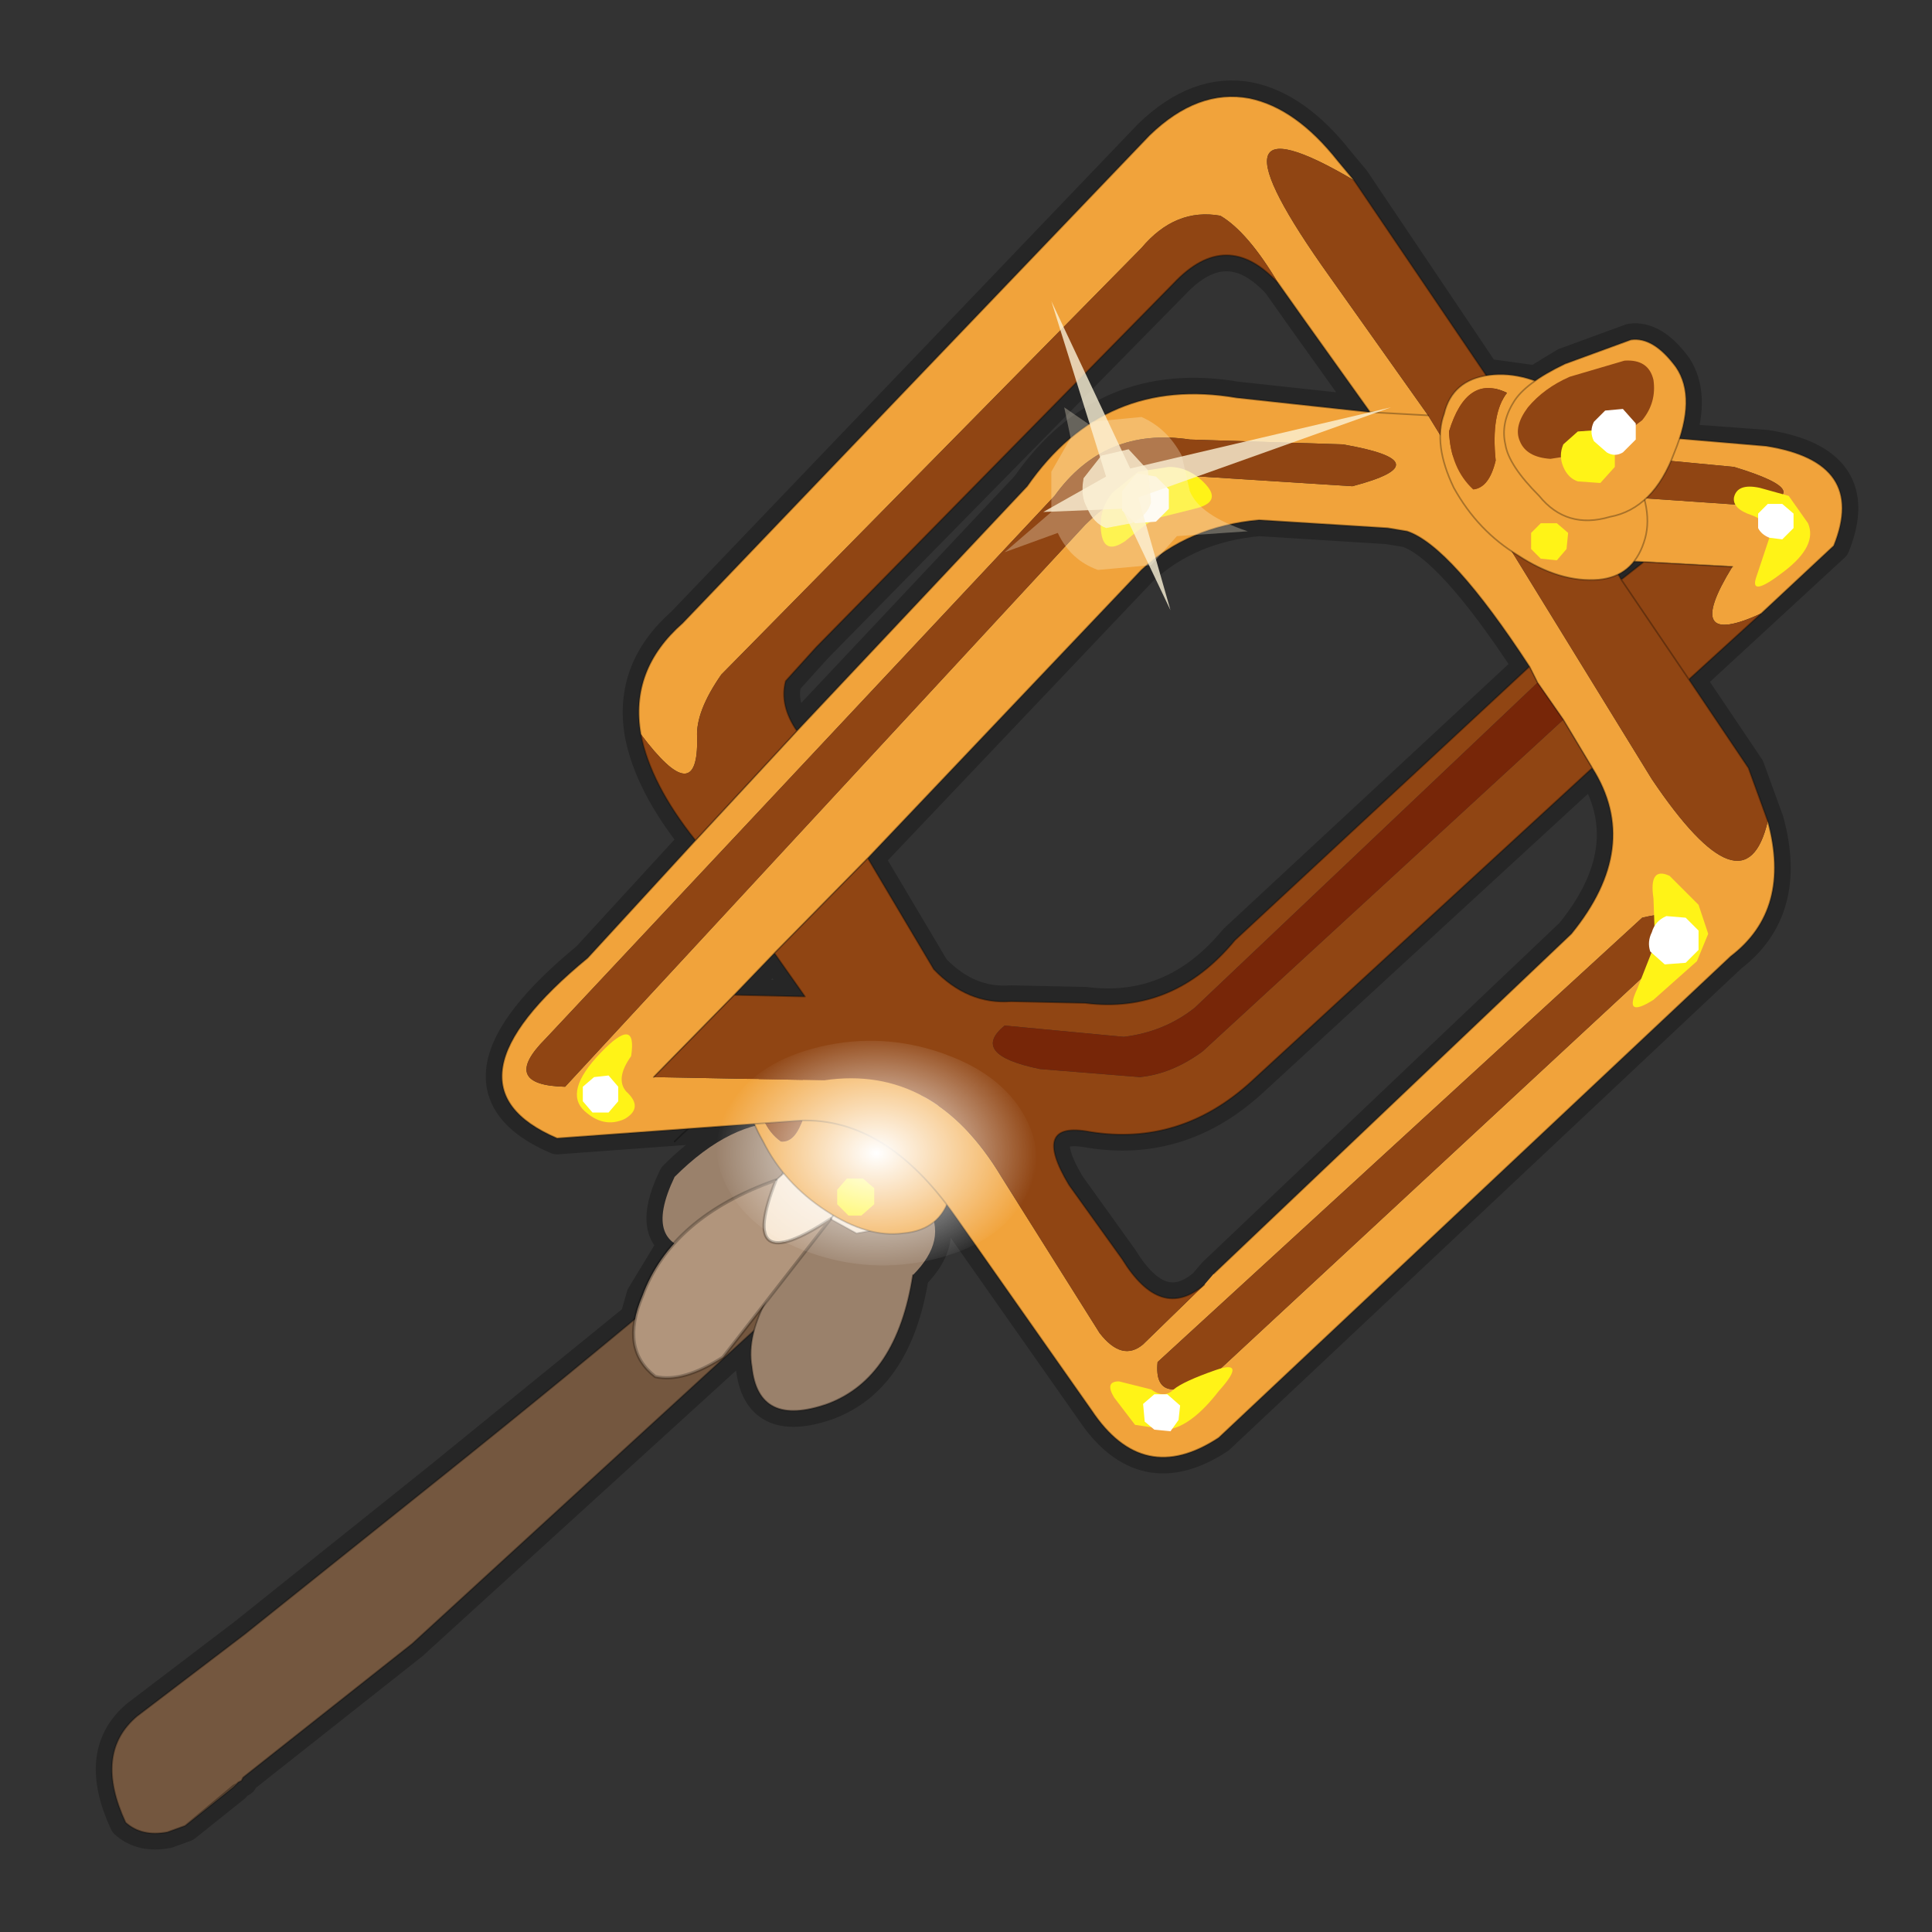 <?xml version="1.0" encoding="UTF-8" standalone="no"?>
<svg xmlns:xlink="http://www.w3.org/1999/xlink" height="600.0px" width="600.0px" xmlns="http://www.w3.org/2000/svg">
  <rect width="100%" height="100%" fill="#333333" stroke="none"/>
  <g transform="matrix(10.0, 0.0, 0.0, 10.0, 0.0, 0.0)">
    <use height="60.0" transform="matrix(1.0, 0.0, 0.0, 1.0, 0.05, 0.0)" width="60.0" xlink:href="#shape0"/>
    <use height="54.95" transform="matrix(1.0, 0.0, 0.0, 1.0, 2.95, 2.5)" width="54.75" xlink:href="#sprite0"/>
  </g>
  <defs>
    <g id="shape0" transform="matrix(1.0, 0.0, 0.0, 1.0, -0.05, 0.0)">
      <path d="M60.05 0.0 L60.05 60.0 0.05 60.0 0.05 0.0 60.05 0.0" fill="#ffe8d2" fill-opacity="0.0" fill-rule="evenodd" stroke="none"/>
    </g>
    <g id="sprite0" transform="matrix(1.0, 0.0, 0.0, 1.0, 27.35, 27.45)">
      <use height="54.95" transform="matrix(1.0, 0.0, 0.0, 1.0, -27.35, -27.45)" width="54.75" xlink:href="#shape1"/>
      <use height="136.85" transform="matrix(0.067, 0.0, 0.0, 0.051, -8.044, 2.372)" width="148.25" xlink:href="#sprite1"/>
      <use height="9.6" transform="matrix(1.0, 0.0, 0.0, 1.0, 0.9, -20.6)" width="12.0" xlink:href="#shape3"/>
    </g>
    <g id="shape1" transform="matrix(1.0, 0.0, 0.0, 1.0, 27.35, 27.45)">
      <path d="M-5.55 -7.25 L1.6 -14.85 Q4.0 -18.3 8.1 -17.6 L12.25 -17.15 10.25 -19.95 9.4 -21.15 Q7.8 -22.9 6.15 -21.15 L-4.95 -9.85 -5.9 -8.8 Q-6.1 -8.05 -5.55 -7.25 M-10.4 -7.15 Q-10.75 -9.15 -9.1 -10.6 L5.4 -25.75 Q6.9 -27.2 8.5 -26.9 9.95 -26.6 11.25 -24.95 L11.75 -24.35 15.85 -18.25 15.95 -18.3 17.4 -18.1 18.3 -18.65 20.35 -19.4 Q21.05 -19.5 21.75 -18.55 22.3 -17.7 21.85 -16.3 L24.55 -16.1 Q27.7 -15.6 26.65 -13.0 L22.15 -8.85 24.0 -6.1 24.6 -4.45 Q25.35 -1.7 23.45 -0.25 L7.55 14.7 Q5.2 16.25 3.6 13.85 L-0.65 7.8 -0.9 7.5 -1.3 8.0 Q-1.1 8.8 -1.95 9.65 -2.45 12.85 -4.6 13.65 -6.75 14.4 -6.95 12.5 L-6.85 11.4 -17.5 21.1 -22.75 25.25 -22.8 25.35 -22.9 25.4 -22.95 25.45 -23.05 25.55 -24.55 26.75 -25.1 26.95 Q-25.9 27.1 -26.4 26.65 -27.4 24.5 -26.05 23.35 L-22.7 20.8 -21.2 19.6 -16.7 16.0 -10.55 11.0 -10.35 10.3 -9.35 8.65 Q-10.1 8.15 -9.35 6.6 -8.1 5.35 -6.85 5.0 L-6.85 4.95 -13.0 5.4 Q-16.85 3.75 -12.05 -0.2 L-8.7 -3.85 Q-10.1 -5.6 -10.4 -7.15 M12.8 -13.55 L8.8 -13.8 Q6.6 -13.6 5.15 -12.25 L-3.35 -3.3 -1.3 0.15 Q-0.25 1.25 1.1 1.15 L3.4 1.2 Q6.15 1.55 8.05 -0.75 L17.2 -9.25 Q14.75 -13.0 13.4 -13.45 L12.8 -13.55 M20.05 -11.95 L20.75 -12.5 20.45 -12.5 19.95 -12.1 20.05 -11.95 M-7.5 0.95 L-5.3 1.0 -6.25 -0.35 -7.5 0.95 M18.5 -0.95 Q20.7 -3.65 19.15 -6.1 L8.55 3.65 Q6.35 5.65 3.55 5.2 1.7 4.85 2.9 6.85 L4.55 9.15 Q5.75 11.1 7.1 9.95 L7.4 9.6 18.5 -0.95" fill="#99cc66" fill-opacity="0.004" fill-rule="evenodd" stroke="none"/>
      <path d="M-5.55 -7.25 L1.6 -14.85 Q4.0 -18.3 8.1 -17.6 L12.25 -17.15 10.25 -19.95 9.4 -21.15 Q7.8 -22.9 6.15 -21.15 L-4.95 -9.85 -5.9 -8.8 Q-6.1 -8.05 -5.55 -7.25 M-10.4 -7.15 Q-10.75 -9.15 -9.1 -10.6 L5.4 -25.75 Q6.9 -27.2 8.5 -26.9 9.95 -26.6 11.25 -24.95 L11.75 -24.35 15.85 -18.25 15.95 -18.3 17.4 -18.1 18.3 -18.65 20.35 -19.4 Q21.05 -19.5 21.75 -18.55 22.3 -17.7 21.85 -16.3 L24.55 -16.1 Q27.7 -15.6 26.65 -13.0 L22.15 -8.85 24.0 -6.1 24.6 -4.45 Q25.35 -1.7 23.45 -0.25 L7.55 14.7 Q5.2 16.25 3.6 13.85 L-0.65 7.8 -0.9 7.5 -1.3 8.0 Q-1.1 8.8 -1.95 9.65 -2.45 12.85 -4.6 13.65 -6.75 14.4 -6.95 12.5 L-6.85 11.4 -17.5 21.1 -22.75 25.25 -22.8 25.35 -22.9 25.4 -22.95 25.45 -23.05 25.55 -24.55 26.75 -25.1 26.95 Q-25.9 27.1 -26.4 26.65 -27.4 24.5 -26.05 23.35 L-22.7 20.8 -21.2 19.6 -16.7 16.0 -10.55 11.0 -10.35 10.3 -9.35 8.65 Q-10.1 8.15 -9.35 6.6 -8.1 5.35 -6.85 5.0 L-6.85 4.95 -13.0 5.4 Q-16.85 3.75 -12.05 -0.2 L-8.7 -3.85 Q-10.1 -5.6 -10.4 -7.15 M12.8 -13.55 L8.8 -13.8 Q6.6 -13.6 5.15 -12.25 L-3.35 -3.3 -1.3 0.15 Q-0.25 1.25 1.1 1.15 L3.4 1.2 Q6.15 1.55 8.05 -0.75 L17.2 -9.25 Q14.75 -13.0 13.4 -13.45 L12.8 -13.55 M20.05 -11.95 L20.75 -12.5 20.45 -12.5 19.95 -12.1 20.05 -11.95 M18.5 -0.95 L7.4 9.6 7.1 9.95 Q5.75 11.1 4.55 9.15 L2.9 6.85 Q1.7 4.85 3.55 5.2 6.35 5.65 8.55 3.65 L19.15 -6.1 Q20.7 -3.65 18.5 -0.95 M-7.5 0.95 L-6.25 -0.35 -5.3 1.0 -7.5 0.95" fill="none" stroke="#000000" stroke-linecap="round" stroke-linejoin="round" stroke-opacity="0.251" stroke-width="1.0"/>
      <path d="M-0.85 2.7 Q0.95 2.8 -0.15 5.2 L-17.5 21.1 -22.75 25.25 -22.8 25.35 -22.9 25.4 -22.95 25.45 -23.05 25.55 -24.55 26.75 -25.1 26.95 Q-25.9 27.1 -26.4 26.65 -27.4 24.5 -26.05 23.35 L-22.7 20.8 -21.2 19.6 -16.7 16.0 Q-8.7 9.6 -0.85 2.7 M-23.05 25.55 L-23.05 25.5 -24.55 26.75 -23.05 25.5 -22.95 25.45 -23.05 25.5 -23.05 25.55" fill="#74573f" fill-rule="evenodd" stroke="none"/>
      <path d="M-0.85 2.7 Q0.95 2.8 -0.15 5.2 L-17.5 21.1 -22.75 25.25 -22.8 25.35 -22.9 25.4 -22.95 25.45 -23.05 25.55 -24.55 26.75 -25.1 26.95 Q-25.9 27.1 -26.4 26.65 -27.4 24.5 -26.05 23.35 L-22.7 20.8 -21.2 19.6 -16.7 16.0 Q-8.7 9.6 -0.85 2.7 M-24.55 26.75 L-23.05 25.5 -22.95 25.45 M-23.05 25.5 L-23.05 25.55" fill="none" stroke="#000000" stroke-linecap="round" stroke-linejoin="round" stroke-opacity="0.298" stroke-width="0.05"/>
      <path d="M-9.35 6.6 Q-7.6 4.85 -5.9 4.9 -3.1 5.15 -4.95 7.15 -6.7 9.1 -8.5 8.9 -10.4 8.8 -9.35 6.6" fill="#9a816b" fill-rule="evenodd" stroke="none"/>
      <path d="M-9.35 5.5 Q-7.6 3.75 -5.9 3.8" fill="none" stroke="#000000" stroke-linecap="round" stroke-linejoin="round" stroke-opacity="0.298" stroke-width="0.05"/>
      <path d="M-1.95 9.65 Q-2.45 12.85 -4.6 13.65 -6.75 14.4 -6.95 12.5 -7.3 10.55 -4.1 7.45 L-1.5 7.5 Q-0.85 8.55 -1.95 9.65" fill="#9a816b" fill-rule="evenodd" stroke="none"/>
      <path d="M-1.95 9.65 Q-2.45 12.85 -4.6 13.65 -6.75 14.4 -6.95 12.5 -7.3 10.55 -4.1 7.45 L-1.5 7.5" fill="none" stroke="#000000" stroke-linecap="round" stroke-linejoin="round" stroke-opacity="0.298" stroke-width="0.05"/>
      <path d="M-1.15 3.75 L-1.15 4.65 Q-0.8 4.9 -0.4 6.45 -0.6 7.1 -1.25 7.65 L-2.15 7.2 -3.15 8.25 -3.7 8.35 -6.15 7.0 -5.7 5.5 -3.15 3.2 Q-2.35 2.8 -1.15 3.75" fill="#f7e7d3" fill-rule="evenodd" stroke="none"/>
      <path d="M-1.15 3.75 L-1.15 4.65 Q-0.8 4.9 -0.4 6.45 -0.6 7.1 -1.25 7.65 L-2.15 7.2 -3.15 8.25 -3.7 8.35 -6.15 7.0 -5.7 5.5 -3.15 3.2 Q-2.35 2.8 -1.15 3.75 Z" fill="none" stroke="#000000" stroke-linecap="round" stroke-linejoin="round" stroke-opacity="0.2" stroke-width="0.05"/>
      <path d="M-4.5 7.9 L-7.85 12.2 Q-9.1 13.0 -9.95 12.8 -11.05 11.95 -10.35 10.3 -9.45 7.85 -6.2 6.7 -7.45 9.85 -4.5 7.9" fill="#b1957c" fill-rule="evenodd" stroke="none"/>
      <path d="M-6.2 6.7 L-4.7 5.35 Q-2.3 4.5 -3.65 6.75 L-4.5 7.9 Q-7.45 9.85 -6.2 6.7" fill="#f7e7d3" fill-rule="evenodd" stroke="none"/>
      <path d="M-4.5 7.9 L-7.85 12.2 Q-9.1 13.0 -9.95 12.8 -11.05 11.95 -10.35 10.3 -9.45 7.85 -6.2 6.7 M-4.5 7.9 Q-7.45 9.85 -6.2 6.7" fill="none" stroke="#000000" stroke-linecap="round" stroke-linejoin="round" stroke-opacity="0.251" stroke-width="0.1"/>
      <path d="M-6.2 6.7 L-4.7 5.35 M-3.65 6.75 L-4.5 7.9 Z" fill="none" stroke="#000000" stroke-linecap="round" stroke-linejoin="round" stroke-opacity="0.298" stroke-width="0.05"/>
      <path d="M-1.15 4.85 Q-0.45 6.15 -0.8 7.2 -1.1 8.25 -2.25 8.35 -3.35 8.5 -4.65 7.65 -5.95 6.8 -6.6 5.5 -7.35 4.2 -7.0 3.2 -6.65 2.15 -5.55 2.0 -4.45 1.9 -3.1 2.75 -1.85 3.55 -1.15 4.85 M-6.05 5.5 Q-5.6 5.55 -5.35 4.75 -5.5 3.25 -5.05 2.55 -6.3 1.95 -6.8 3.8 -6.75 5.0 -6.05 5.5" fill="#f1a33b" fill-rule="evenodd" stroke="none"/>
      <path d="M-6.05 5.5 Q-6.75 5.0 -6.8 3.8 -6.3 1.95 -5.05 2.55 -5.5 3.25 -5.35 4.75 -5.6 5.55 -6.05 5.5" fill="#904513" fill-rule="evenodd" stroke="none"/>
      <path d="M-1.15 4.85 Q-0.45 6.15 -0.8 7.2 -1.1 8.25 -2.25 8.35 -3.35 8.5 -4.65 7.65 -5.95 6.8 -6.6 5.5 -7.35 4.2 -7.0 3.2 -6.65 2.15 -5.55 2.0 -4.45 1.9 -3.1 2.75 -1.85 3.55 -1.15 4.85 Z" fill="none" stroke="#000000" stroke-linecap="round" stroke-linejoin="round" stroke-opacity="0.298" stroke-width="0.05"/>
      <path d="M-3.15 6.95 L-3.15 7.45 -3.55 7.8 -3.95 7.8 -4.3 7.45 -4.3 7.0 -4.0 6.65 -3.5 6.65 -3.15 6.95" fill="#fff317" fill-rule="evenodd" stroke="none"/>
      <path d="M-10.4 -7.15 Q-10.75 -9.15 -9.1 -10.6 L5.4 -25.75 Q6.9 -27.2 8.5 -26.9 9.95 -26.6 11.25 -24.95 L11.75 -24.35 Q6.75 -27.3 11.0 -21.35 L14.05 -17.05 12.25 -17.15 14.05 -17.05 21.0 -5.75 Q23.9 -1.45 24.6 -4.45 25.35 -1.7 23.45 -0.25 L7.55 14.7 Q5.2 16.25 3.6 13.85 L-0.65 7.8 Q-2.8 4.75 -5.45 4.85 L-13.0 5.4 Q-16.85 3.75 -12.05 -0.2 L-8.7 -3.85 -5.55 -7.25 1.6 -14.85 Q4.0 -18.3 8.1 -17.6 L12.25 -17.15 10.25 -19.95 9.4 -21.15 Q8.45 -22.75 7.6 -23.25 6.2 -23.5 5.15 -22.25 L-7.9 -9.0 Q-8.7 -7.85 -8.65 -7.05 -8.6 -4.75 -10.4 -7.15 M16.9 -16.75 L24.55 -16.1 Q27.7 -15.6 26.65 -13.0 L24.4 -10.9 Q21.9 -9.75 23.5 -12.35 L20.75 -12.5 19.7 -12.55 18.25 -14.65 24.05 -14.25 Q26.35 -14.6 23.55 -15.45 L18.3 -15.95 17.6 -15.7 16.9 -16.75 M17.2 -9.25 Q14.75 -13.0 13.4 -13.45 L12.8 -13.55 8.8 -13.8 Q6.6 -13.6 5.15 -12.25 L-3.35 -3.3 -6.25 -0.35 -7.5 0.95 -10.0 3.5 -4.7 3.6 Q-1.3 3.1 0.8 6.6 L3.85 11.45 Q4.55 12.35 5.2 11.8 L7.1 9.95 7.4 9.6 18.5 -0.95 Q20.7 -3.65 19.15 -6.1 L18.25 -7.6 17.45 -8.75 17.2 -9.25 M11.7 -14.85 Q14.55 -15.6 11.4 -16.15 L6.65 -16.3 Q4.0 -16.7 2.45 -14.55 L-13.35 2.3 Q-14.8 3.75 -12.75 3.8 L3.4 -13.65 Q5.0 -15.25 7.0 -15.15 L11.7 -14.85 M20.7 -1.45 L5.65 12.35 Q5.5 13.85 7.45 12.7 L21.25 -0.1 Q22.8 -1.95 20.7 -1.45" fill="#f1a33b" fill-rule="evenodd" stroke="none"/>
      <path d="M11.75 -24.35 L16.9 -16.75 17.6 -15.7 18.25 -14.65 17.6 -15.7 18.3 -15.95 23.55 -15.45 Q26.35 -14.6 24.05 -14.25 L18.25 -14.65 19.7 -12.55 20.05 -11.95 20.75 -12.5 23.5 -12.35 Q21.9 -9.75 24.4 -10.9 L22.15 -8.85 24.0 -6.1 24.6 -4.45 Q23.9 -1.45 21.0 -5.75 L14.05 -17.05 11.0 -21.35 Q6.75 -27.3 11.75 -24.35 M-8.7 -3.85 Q-10.1 -5.6 -10.4 -7.15 -8.6 -4.75 -8.65 -7.05 -8.7 -7.85 -7.9 -9.0 L5.15 -22.25 Q6.2 -23.5 7.6 -23.25 8.45 -22.75 9.4 -21.15 7.8 -22.9 6.15 -21.15 L-4.95 -9.85 -5.9 -8.8 Q-6.1 -8.05 -5.55 -7.25 L-8.7 -3.85 M-3.35 -3.3 L-1.3 0.15 Q-0.25 1.25 1.1 1.15 L3.4 1.2 Q6.15 1.55 8.05 -0.75 L17.2 -9.25 17.45 -8.75 6.8 1.35 Q5.85 2.1 4.6 2.25 L0.9 1.9 Q-0.2 2.8 2.0 3.25 L5.1 3.5 Q6.1 3.4 7.05 2.7 L18.25 -7.6 19.15 -6.1 8.55 3.65 Q6.35 5.65 3.55 5.2 1.7 4.85 2.9 6.85 L4.55 9.15 Q5.75 11.1 7.1 9.95 L5.2 11.8 Q4.55 12.35 3.85 11.45 L0.8 6.6 Q-1.3 3.1 -4.7 3.6 L-10.0 3.5 -7.5 0.95 -5.3 1.0 -6.25 -0.35 -3.35 -3.3 M11.7 -14.85 L7.0 -15.15 Q5.0 -15.25 3.4 -13.65 L-12.75 3.8 Q-14.8 3.75 -13.35 2.3 L2.45 -14.55 Q4.0 -16.7 6.65 -16.3 L11.4 -16.15 Q14.55 -15.6 11.7 -14.85 M20.7 -1.45 Q22.8 -1.95 21.25 -0.1 L7.45 12.7 Q5.5 13.85 5.65 12.35 L20.7 -1.45 M22.15 -8.85 L20.05 -11.95 22.15 -8.85" fill="#904513" fill-rule="evenodd" stroke="none"/>
      <path d="M17.45 -8.75 L18.25 -7.6 7.05 2.7 Q6.1 3.4 5.1 3.5 L2.0 3.25 Q-0.2 2.8 0.9 1.9 L4.6 2.25 Q5.85 2.1 6.8 1.35 L17.45 -8.75" fill="#772608" fill-rule="evenodd" stroke="none"/>
      <path d="M-10.4 -7.15 Q-10.75 -9.15 -9.1 -10.6 L5.4 -25.75 Q6.9 -27.2 8.5 -26.9 9.95 -26.6 11.25 -24.95 L11.75 -24.35 16.9 -16.75 24.55 -16.1 Q27.7 -15.6 26.65 -13.0 L24.4 -10.9 22.15 -8.85 24.0 -6.1 24.6 -4.45 Q25.35 -1.7 23.45 -0.25 L7.55 14.7 Q5.2 16.25 3.6 13.85 L-0.65 7.8 Q-2.8 4.75 -5.45 4.85 L-13.0 5.4 Q-16.85 3.75 -12.05 -0.2 L-8.7 -3.85 Q-10.1 -5.6 -10.4 -7.15 M9.4 -21.15 L10.25 -19.95 12.25 -17.15 14.05 -17.05 M17.2 -9.25 Q14.75 -13.0 13.4 -13.45 L12.8 -13.55 8.8 -13.8 Q6.6 -13.6 5.15 -12.25 L-3.35 -3.3 -1.3 0.15 Q-0.25 1.25 1.1 1.15 L3.4 1.2 Q6.15 1.55 8.05 -0.75 L17.2 -9.25 17.45 -8.75 18.25 -7.6 19.15 -6.1 Q20.7 -3.65 18.5 -0.95 L7.4 9.6 M-10.0 3.5 L-7.5 0.95 -6.25 -0.35 -3.35 -3.3 M17.6 -15.7 L18.25 -14.65 19.7 -12.55 20.75 -12.5 23.5 -12.35 M17.6 -15.7 L16.9 -16.75 M-5.55 -7.25 L1.6 -14.85 Q4.0 -18.3 8.1 -17.6 L12.25 -17.15 M9.4 -21.15 Q7.8 -22.9 6.15 -21.15 L-4.95 -9.85 -5.9 -8.8 Q-6.1 -8.05 -5.55 -7.25 L-8.7 -3.85 M19.7 -12.55 L20.05 -11.95 20.75 -12.5 M20.05 -11.95 L22.15 -8.85 M7.1 9.95 Q5.75 11.1 4.55 9.15 L2.9 6.85 Q1.7 4.85 3.55 5.2 6.35 5.65 8.55 3.65 L19.15 -6.1 M-6.25 -0.35 L-5.3 1.0 -7.5 0.95" fill="none" stroke="#000000" stroke-linecap="round" stroke-linejoin="round" stroke-opacity="0.298" stroke-width="0.05"/>
      <path d="M3.9 -13.4 Q3.8 -14.1 4.25 -14.65 L5.05 -15.3 6.0 -15.45 Q6.65 -15.45 7.15 -14.9 7.65 -14.35 6.8 -14.15 L5.6 -13.85 Q5.3 -13.7 4.65 -13.15 4.0 -12.7 3.9 -13.4" fill="#fff317" fill-rule="evenodd" stroke="none"/>
      <path d="M4.95 -13.7 L4.55 -14.1 4.55 -14.7 5.0 -15.25 5.6 -15.15 6.0 -14.75 6.0 -14.15 5.6 -13.75 4.95 -13.7" fill="#ffffff" fill-rule="evenodd" stroke="none"/>
      <path d="M22.75 -0.95 L22.4 -0.1 21.05 1.1 Q20.1 1.7 20.55 0.75 L21.1 -0.65 21.05 -2.05 Q20.9 -3.05 21.55 -2.75 L22.45 -1.85 22.75 -0.95" fill="#fff317" fill-rule="evenodd" stroke="none"/>
      <path d="M21.0 -1.0 Q21.1 -1.35 21.45 -1.5 L22.05 -1.45 22.45 -1.05 22.45 -0.45 22.05 -0.05 21.4 0.0 20.95 -0.4 Q20.85 -0.7 21.0 -1.0" fill="#ffffff" fill-rule="evenodd" stroke="none"/>
      <path d="M5.95 14.45 L4.95 14.3 4.3 13.45 Q4.0 12.95 4.45 12.95 L5.45 13.2 Q5.85 13.5 6.15 13.2 6.45 12.95 7.45 12.6 8.45 12.25 7.55 13.25 6.7 14.35 5.95 14.45" fill="#fff317" fill-rule="evenodd" stroke="none"/>
      <path d="M5.55 14.45 L5.25 14.2 5.2 13.65 5.55 13.35 5.95 13.35 6.35 13.7 6.3 14.15 6.05 14.5 5.55 14.45" fill="#ffffff" fill-rule="evenodd" stroke="none"/>
      <path d="M-12.15 4.55 Q-12.8 3.95 -11.65 2.75 -10.5 1.55 -10.7 2.85 -11.2 3.55 -10.85 3.95 -10.3 4.45 -10.9 4.8 -11.55 5.1 -12.15 4.55" fill="#fff317" fill-rule="evenodd" stroke="none"/>
      <path d="M-11.9 4.6 L-12.2 4.25 -12.2 3.8 -11.85 3.5 -11.4 3.45 -11.1 3.8 -11.1 4.25 -11.4 4.6 -11.9 4.6" fill="#ffffff" fill-rule="evenodd" stroke="none"/>
      <path d="M24.25 -12.05 L24.65 -13.25 Q24.65 -13.75 24.1 -13.95 23.5 -14.15 23.55 -14.5 23.65 -14.95 24.35 -14.8 L25.25 -14.55 25.85 -13.7 Q26.15 -13.0 25.1 -12.2 24.0 -11.35 24.25 -12.05" fill="#fff317" fill-rule="evenodd" stroke="none"/>
      <path d="M24.65 -13.25 Q24.4 -13.35 24.3 -13.55 L24.3 -14.0 24.6 -14.3 25.05 -14.3 25.4 -14.0 25.4 -13.55 25.05 -13.2 24.65 -13.25" fill="#ffffff" fill-rule="evenodd" stroke="none"/>
      <path d="M14.85 -14.8 Q14.2 -16.15 14.55 -17.1 14.8 -18.15 15.95 -18.3 17.1 -18.45 18.4 -17.6 19.7 -16.75 20.35 -15.45 21.1 -14.1 20.75 -13.1 20.4 -12.05 19.35 -11.95 18.15 -11.85 16.85 -12.7 15.6 -13.45 14.85 -14.8 M16.5 -17.75 Q15.25 -18.35 14.7 -16.55 14.75 -15.4 15.45 -14.75 15.95 -14.8 16.15 -15.65 16.0 -17.1 16.5 -17.75" fill="#f1a33b" fill-rule="evenodd" stroke="none"/>
      <path d="M16.5 -17.75 Q16.0 -17.1 16.15 -15.65 15.95 -14.8 15.45 -14.75 14.75 -15.4 14.7 -16.55 15.25 -18.35 16.5 -17.75" fill="#904513" fill-rule="evenodd" stroke="none"/>
      <path d="M14.85 -14.8 Q14.2 -16.15 14.55 -17.1 14.8 -18.15 15.95 -18.3 17.1 -18.45 18.4 -17.6 19.7 -16.75 20.35 -15.45 21.1 -14.1 20.75 -13.1 20.4 -12.05 19.35 -11.95 18.15 -11.85 16.85 -12.7 15.6 -13.45 14.85 -14.8 Z" fill="none" stroke="#000000" stroke-linecap="round" stroke-linejoin="round" stroke-opacity="0.298" stroke-width="0.05"/>
      <path d="M18.05 -13.7 L18.4 -13.4 18.35 -12.9 18.05 -12.55 17.55 -12.6 17.25 -12.9 17.25 -13.4 17.55 -13.7 18.05 -13.7" fill="#fff317" fill-rule="evenodd" stroke="none"/>
      <path d="M20.35 -19.4 Q21.05 -19.5 21.75 -18.55 22.4 -17.6 21.7 -15.9 21.05 -14.15 19.7 -13.9 18.35 -13.5 17.5 -14.55 16.55 -15.5 16.45 -16.15 16.3 -16.8 16.7 -17.45 17.05 -18.05 18.3 -18.65 L20.35 -19.4" fill="#f1a33b" fill-rule="evenodd" stroke="none"/>
      <path d="M20.35 -19.4 Q21.05 -19.5 21.75 -18.55 22.4 -17.6 21.7 -15.9 21.05 -14.15 19.7 -13.9 18.35 -13.5 17.5 -14.55 16.55 -15.5 16.45 -16.15 16.3 -16.8 16.7 -17.45 17.05 -18.05 18.3 -18.65 L20.35 -19.4 Z" fill="none" stroke="#000000" stroke-linecap="round" stroke-linejoin="round" stroke-opacity="0.298" stroke-width="0.05"/>
      <path d="M17.85 -15.7 Q17.1 -15.75 16.9 -16.25 16.7 -16.7 17.15 -17.3 17.65 -17.9 18.45 -18.25 L20.15 -18.75 Q20.9 -18.8 21.05 -18.15 21.15 -17.45 20.7 -16.9 L19.45 -15.95 17.85 -15.7" fill="#904513" fill-rule="evenodd" stroke="none"/>
      <path d="M19.4 -16.6 L19.85 -16.1 19.85 -15.45 19.4 -14.95 18.7 -15.0 Q18.4 -15.1 18.25 -15.45 18.1 -15.8 18.25 -16.15 L18.7 -16.55 19.4 -16.6" fill="#fff317" fill-rule="evenodd" stroke="none"/>
      <path d="M19.6 -15.9 L19.2 -16.25 Q19.05 -16.55 19.2 -16.85 L19.55 -17.2 20.1 -17.25 20.5 -16.8 20.5 -16.3 20.1 -15.9 Q19.85 -15.75 19.6 -15.9" fill="#ffffff" fill-rule="evenodd" stroke="none"/>
    </g>
    <g id="sprite1" transform="matrix(1.0, 0.0, 0.0, 1.0, 73.5, 65.0)">
      <use height="136.85" transform="matrix(1.0, 0.0, 0.0, 1.0, -73.5, -65.0)" width="148.25" xlink:href="#shape2"/>
    </g>
    <g id="shape2" transform="matrix(1.0, 0.0, 0.0, 1.0, 73.5, 65.0)">
      <path d="M36.65 -54.65 Q60.05 -42.0 69.75 -17.95 80.55 8.9 68.0 34.1 55.45 59.35 26.8 68.2 -1.8 77.05 -29.7 64.3 -57.6 51.6 -68.45 24.75 -79.3 -2.05 -66.75 -27.25 L-66.7 -27.3 Q-54.1 -52.5 -25.5 -61.4 3.1 -70.2 31.0 -57.5 L36.65 -54.65" fill="url(#gradient0)" fill-rule="evenodd" stroke="none"/>
    </g>
    <radialGradient cx="0" cy="0" gradientTransform="matrix(0.091, 0.0, 0.0, 0.091, 0.6, 3.4)" gradientUnits="userSpaceOnUse" id="gradient0" r="819.2" spreadMethod="pad">
      <stop offset="0.0" stop-color="#ffffff"/>
      <stop offset="1.0" stop-color="#ffffff" stop-opacity="0.0"/>
    </radialGradient>
    <g id="shape3" transform="matrix(1.0, 0.0, 0.0, 1.0, -0.9, 20.6)">
      <path d="M2.1 -14.05 L4.05 -15.15 2.35 -20.6 4.8 -15.4 12.9 -17.3 5.05 -14.5 6.05 -11.0 4.55 -14.15 2.1 -14.05" fill="#fcf3d8" fill-opacity="0.792" fill-rule="evenodd" stroke="none"/>
      <path d="M6.4 -15.8 L6.65 -14.7 Q6.95 -13.95 8.45 -13.45 L6.25 -13.3 5.45 -12.4 3.8 -12.25 Q2.95 -12.55 2.55 -13.4 L0.9 -12.8 2.35 -14.05 2.35 -15.3 2.95 -16.35 2.75 -17.3 3.55 -16.75 3.6 -16.85 5.15 -17.0 Q5.95 -16.65 6.4 -15.8 M5.35 -15.35 L4.75 -16.0 3.9 -15.8 3.35 -15.1 Q3.25 -14.55 3.45 -14.2 3.65 -13.7 4.05 -13.55 L4.85 -13.7 Q5.35 -13.95 5.45 -14.35 L5.35 -15.35" fill="#fcf3d8" fill-opacity="0.302" fill-rule="evenodd" stroke="none"/>
      <path d="M5.35 -15.35 L5.45 -14.35 Q5.35 -13.95 4.85 -13.7 L4.05 -13.55 Q3.65 -13.7 3.45 -14.2 3.25 -14.55 3.35 -15.1 L3.9 -15.8 4.75 -16.0 5.35 -15.35" fill="#fcf3d8" fill-opacity="0.843" fill-rule="evenodd" stroke="none"/>
    </g>
  </defs>
</svg>
